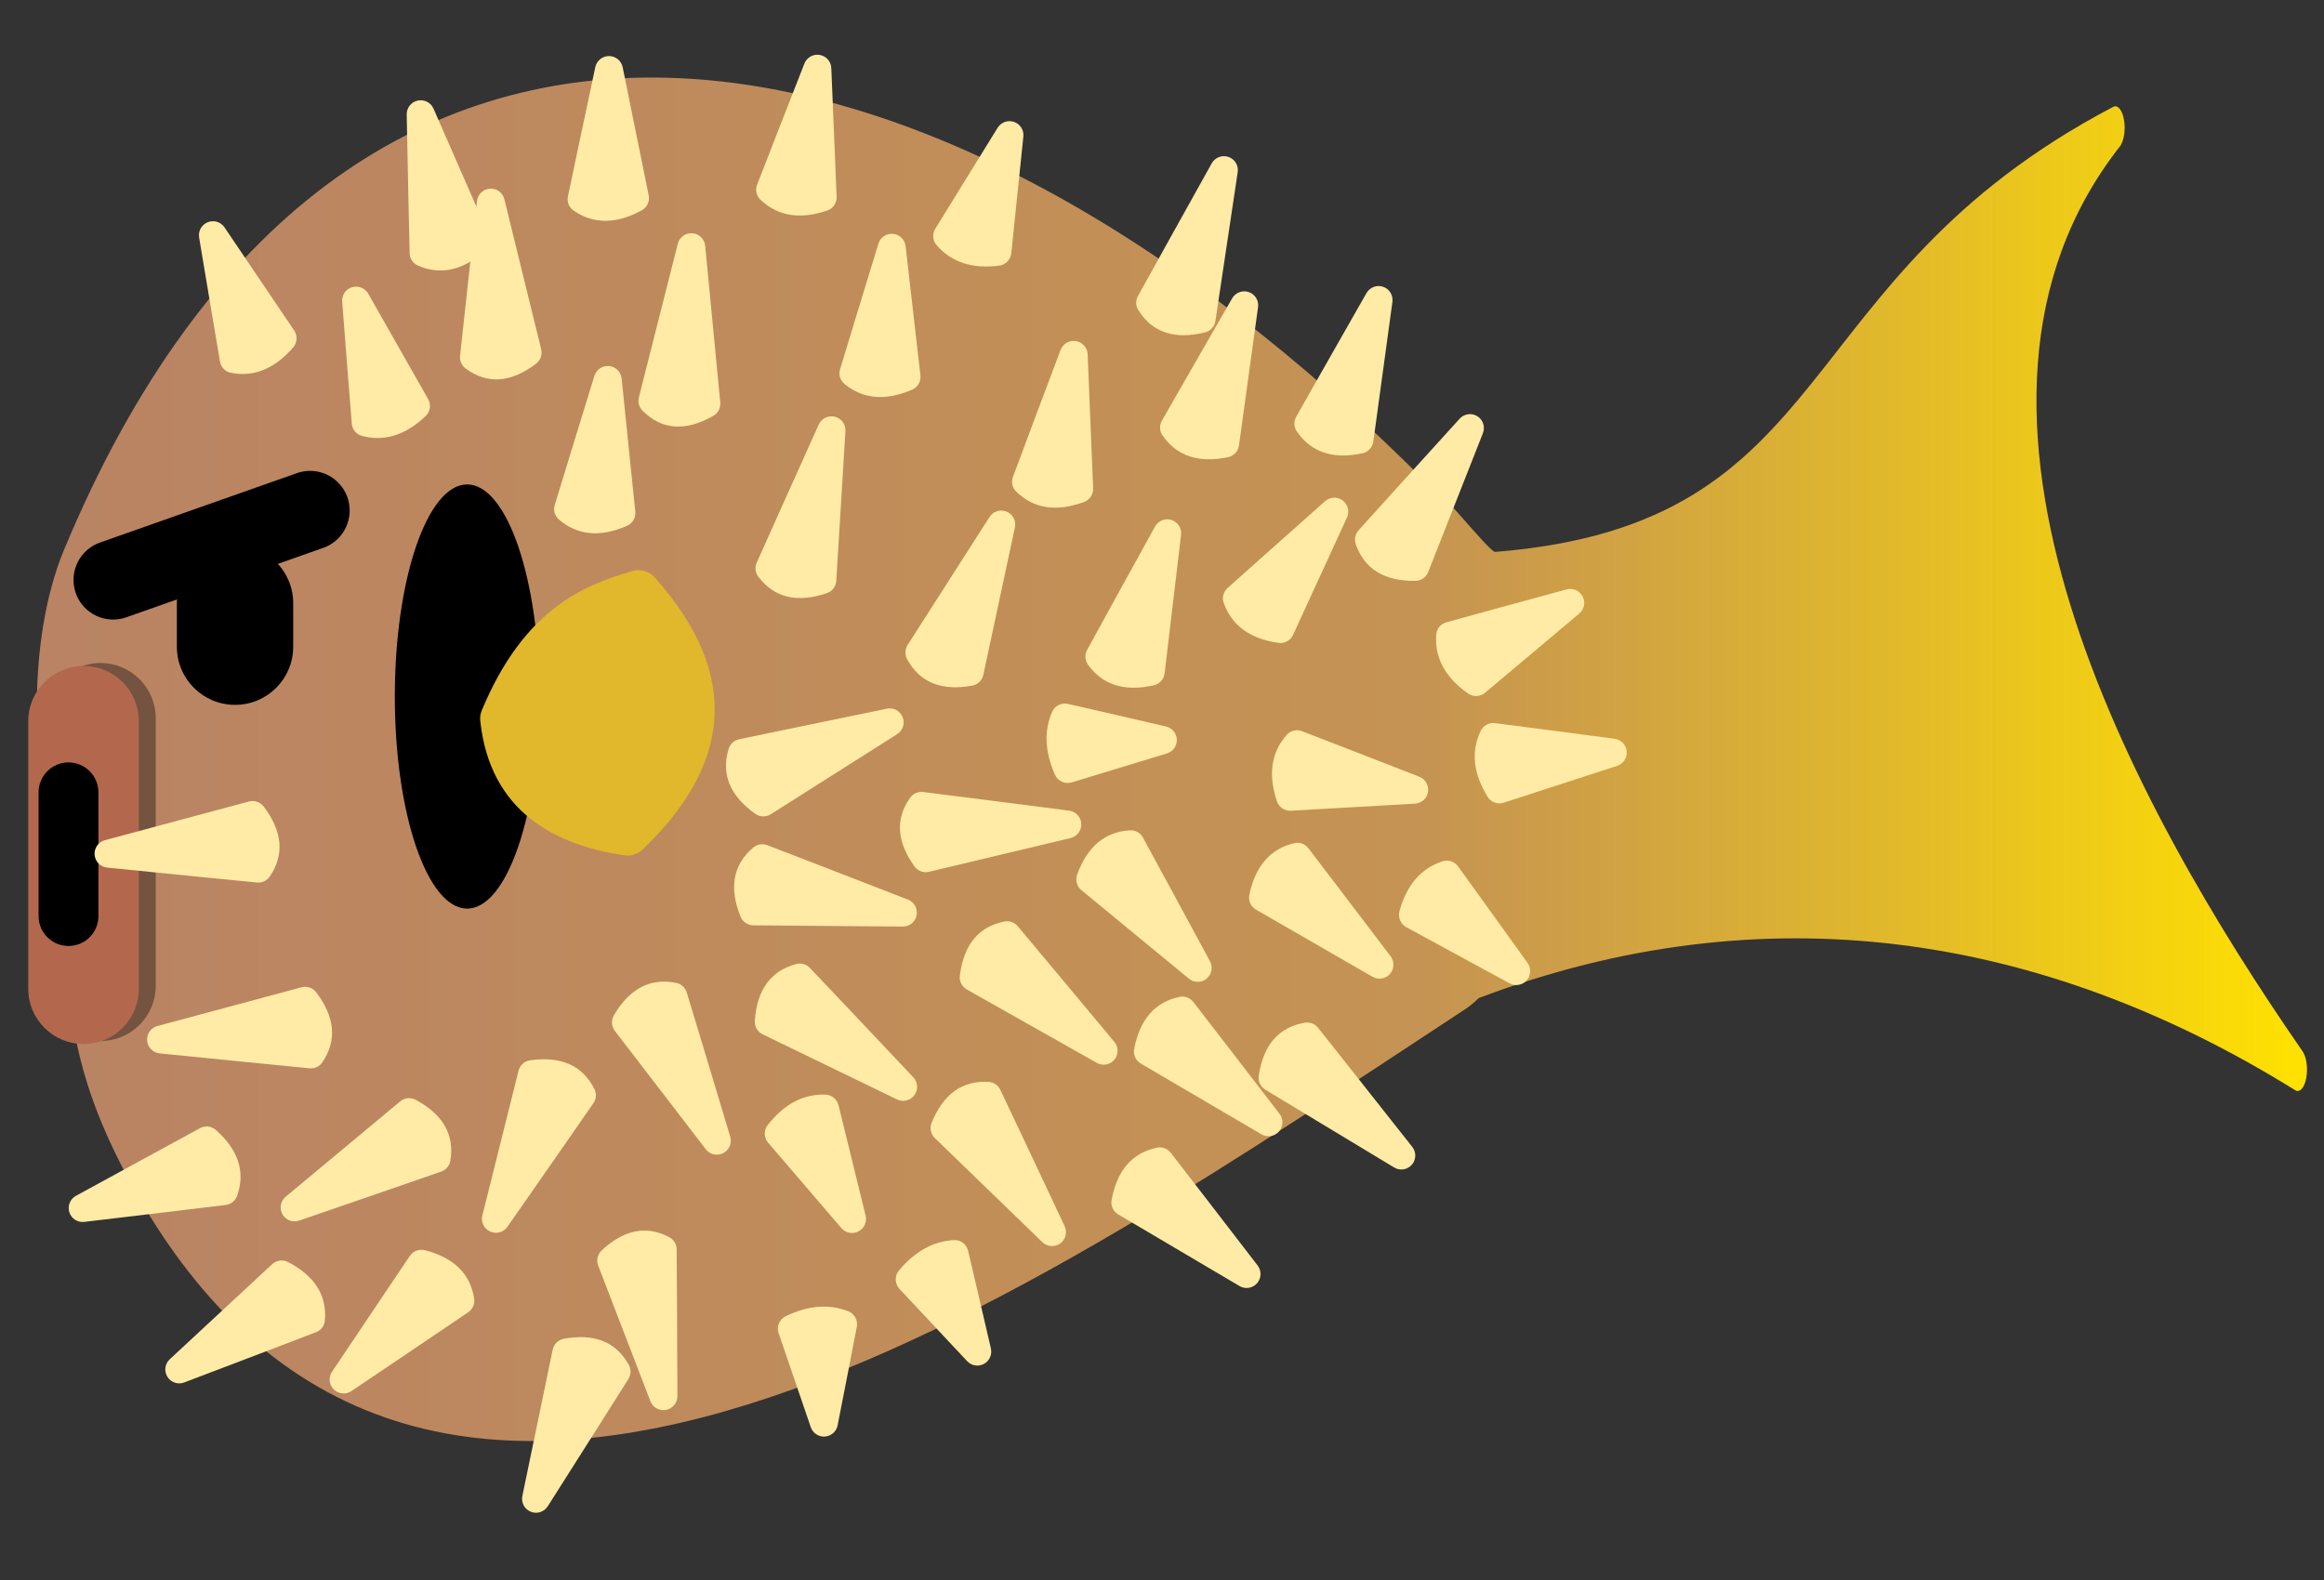 <?xml version="1.0" encoding="UTF-8" standalone="no"?>
<!DOCTYPE svg PUBLIC "-//W3C//DTD SVG 1.1//EN" "http://www.w3.org/Graphics/SVG/1.1/DTD/svg11.dtd">
<svg width="100%" height="100%" viewBox="0 0 594 404" version="1.1" xmlns="http://www.w3.org/2000/svg" xmlns:xlink="http://www.w3.org/1999/xlink" xml:space="preserve" xmlns:serif="http://www.serif.com/" style="fill-rule:evenodd;clip-rule:evenodd;stroke-linecap:round;stroke-linejoin:round;stroke-miterlimit:1.5;">
    <rect x="0" y="0" width="594" height="404" fill="#333333" stroke="none"/>
    <g transform="matrix(1,0,0,1,-9840.66,-2390.34)">
        <g transform="matrix(2.913,0,0,1,1051.75,2516.01)">
            <g id="Puffed-Puffer" serif:id="Puffed Puffer">
                <g transform="matrix(1,0,0,1,-42.002,-110.826)">
                    <g transform="matrix(1,0,0,2.3,7.501,-161.985)">
                        <g transform="matrix(0.343,0,0,1,1424.86,-164.176)">
                            <path d="M5121.03,339.091C5119.88,339.602 5118.68,340.014 5117.44,340.366C5008.84,371.316 4851.9,419.908 4776.13,359.57C4765.85,351.389 4757.33,341.485 4761.2,328.936C4761.68,327.401 4761.18,325.838 4759.51,324.189C4749.94,314.586 4749.77,299.099 4759.13,289.29C4830.97,214.338 4981.33,226.755 5107.53,281.728C5108.9,281.272 5123.78,289.557 5125.26,289.495C5214.63,286.379 5198.65,259.346 5283.36,240.029C5284.51,239.758 5285.69,240.374 5286.12,241.475C5286.56,242.576 5286.11,243.828 5285.09,244.414C5232.47,273.536 5288.28,317.698 5331.82,345.018C5332.82,345.647 5333.2,346.915 5332.73,347.996C5332.25,349.076 5331.05,349.642 5329.91,349.324C5264.91,331.776 5193.72,327.134 5121.03,339.091Z" style="fill:url(#_Linear1);"/>
                        </g>
                        <g transform="matrix(0.329,0,0,0.764,1567.72,-696.613)">
                            <path d="M4551.91,1100.03C4551.91,1095.59 4545.31,1091.99 4537.16,1091.99C4537.16,1091.99 4537.16,1091.99 4537.16,1091.99C4529.02,1091.99 4522.41,1095.59 4522.41,1100.03C4522.41,1110.45 4522.41,1128.53 4522.41,1138.96C4522.41,1143.39 4529.02,1146.99 4537.16,1146.99C4537.16,1146.99 4537.16,1146.99 4537.16,1146.99C4545.31,1146.99 4551.91,1143.39 4551.91,1138.96C4551.91,1128.53 4551.91,1110.45 4551.91,1100.03Z" style="fill:rgb(116,83,64);"/>
                        </g>
                        <g transform="matrix(0.329,0,0,0.764,1566.24,-696.282)">
                            <path d="M4551.91,1100.03C4551.91,1095.59 4545.31,1091.99 4537.16,1091.99C4537.16,1091.99 4537.16,1091.99 4537.16,1091.99C4529.02,1091.99 4522.41,1095.59 4522.41,1100.03C4522.41,1110.45 4522.41,1128.53 4522.41,1138.96C4522.41,1143.39 4529.02,1146.99 4537.16,1146.99C4537.16,1146.99 4537.16,1146.99 4537.16,1146.99C4545.31,1146.99 4551.91,1143.39 4551.91,1138.96C4551.91,1128.53 4551.91,1110.45 4551.91,1100.03Z" style="fill:rgb(179,104,77);"/>
                        </g>
                        <g transform="matrix(0.346,0,0,0.323,1502.4,-228.157)">
                            <path d="M4551.91,1112C4551.91,1100.95 4545.31,1091.99 4537.16,1091.99C4537.16,1091.99 4537.16,1091.99 4537.16,1091.99C4529.02,1091.99 4522.41,1100.95 4522.41,1112C4522.41,1116.88 4522.41,1122.11 4522.41,1126.99C4522.41,1138.04 4529.02,1146.99 4537.16,1146.99C4537.16,1146.99 4537.16,1146.99 4537.16,1146.99C4545.31,1146.99 4551.91,1138.04 4551.91,1126.99C4551.91,1122.11 4551.91,1116.88 4551.91,1112Z"/>
                        </g>
                        <g transform="matrix(0.178,0,0,0.371,2250.03,-256.413)">
                            <path d="M4551.91,1100.95C4551.91,1098.57 4550.36,1096.3 4547.59,1094.62C4544.83,1092.94 4541.08,1091.99 4537.17,1091.99C4537.16,1091.99 4537.16,1091.99 4537.16,1091.99C4533.25,1091.99 4529.5,1092.94 4526.73,1094.62C4523.97,1096.3 4522.41,1098.57 4522.41,1100.95C4522.41,1111.18 4522.41,1127.81 4522.41,1138.04C4522.41,1140.41 4523.97,1142.69 4526.73,1144.37C4529.5,1146.05 4533.25,1146.99 4537.16,1146.99C4537.16,1146.99 4537.16,1146.99 4537.17,1146.99C4541.08,1146.99 4544.83,1146.05 4547.59,1144.37C4550.36,1142.69 4551.91,1140.41 4551.91,1138.04C4551.91,1127.81 4551.91,1111.18 4551.91,1100.95Z"/>
                        </g>
                    </g>
                    <g transform="matrix(0.343,0,0,2.161,1424.82,-494.531)">
                        <ellipse cx="4884.27" cy="304.371" rx="18.503" ry="25.089"/>
                    </g>
                    <g transform="matrix(0.005,-0.401,0.121,0.009,3067.38,2071.79)">
                        <path d="M4745.87,84.021C4748.16,83.65 4750.49,83.938 4752.64,84.861C4818.13,112.865 4834.11,155.675 4843.8,190.363C4845.41,196.103 4843.99,202.416 4840.12,206.594C4778.34,273.287 4720.92,265.663 4666.58,204.978C4663.58,201.615 4662.11,196.859 4662.6,192.077C4667.91,141.831 4687.93,93.492 4745.87,84.021Z" style="fill:rgb(225,184,43);"/>
                    </g>
                </g>
                <g transform="matrix(0.343,0,0,1,1432.36,-144.008)">
                    <path d="M4649.27,166.596L4699.65,148.845" style="fill:none;stroke:black;stroke-width:20.26px;"/>
                </g>
                <g transform="matrix(0.169,-0.197,0.074,0.54,2266.63,793.698)">
                    <path d="M4518.67,58.385C4519.35,55.565 4522.09,53.554 4525.26,53.554C4528.42,53.554 4531.16,55.565 4531.84,58.385C4536.48,77.843 4542.28,102.118 4544.61,111.869C4545.25,114.582 4543.82,117.354 4541.11,118.626C4529.13,124.262 4518.33,124.416 4508.77,118.857C4506.41,117.489 4505.24,114.927 4505.83,112.439C4508,103.073 4513.94,78.225 4518.67,58.385Z" style="fill:rgb(255,235,165);"/>
                </g>
                <g transform="matrix(0.178,-0.114,0.047,0.623,2245.75,382.289)">
                    <path d="M4518.65,58.491C4519.27,55.875 4522.04,53.99 4525.26,53.99C4528.47,53.99 4531.24,55.875 4531.86,58.491C4536.61,78.369 4542.54,103.228 4544.76,112.505C4545.32,114.851 4544.02,117.233 4541.52,118.43C4529.18,124.347 4518.11,124.484 4508.32,118.593C4506.21,117.325 4505.18,115.154 4505.69,113.033C4507.74,104.187 4513.81,78.752 4518.65,58.491Z" style="fill:rgb(255,235,165);"/>
                </g>
                <g transform="matrix(0.182,0.002,-0.001,0.609,2247.03,-153.141)">
                    <path d="M4518.66,58.441C4519.31,55.726 4522.06,53.779 4525.26,53.779C4528.45,53.779 4531.2,55.726 4531.85,58.441C4536.55,78.116 4542.41,102.692 4544.69,112.204C4545.29,114.725 4543.92,117.292 4541.32,118.527C4529.15,124.305 4518.22,124.451 4508.54,118.723C4506.31,117.404 4505.21,115.048 4505.76,112.753C4507.87,103.65 4513.87,78.499 4518.66,58.441Z" style="fill:rgb(255,235,165);"/>
                </g>
                <g transform="matrix(0.179,0.088,-0.034,0.592,2280.86,-541.653)">
                    <path d="M4518.66,58.425C4519.32,55.679 4522.07,53.713 4525.26,53.713C4528.44,53.713 4531.19,55.679 4531.85,58.425C4536.53,78.035 4542.37,102.522 4544.66,112.106C4545.28,114.684 4543.89,117.31 4541.26,118.557C4529.15,124.292 4518.25,124.44 4508.6,118.763C4506.34,117.429 4505.22,115.013 4505.78,112.662C4507.91,103.48 4513.89,78.418 4518.66,58.425Z" style="fill:rgb(255,235,165);"/>
                </g>
                <g transform="matrix(0.172,0.17,-0.061,0.521,2331.01,-891.565)">
                    <path d="M4518.69,58.314C4519.39,55.373 4522.12,53.288 4525.26,53.288C4528.39,53.288 4531.12,55.373 4531.82,58.314C4536.4,77.517 4542.11,101.439 4544.51,111.459C4545.21,114.405 4543.7,117.426 4540.87,118.74C4529.09,124.212 4518.47,124.376 4509.03,119.01C4506.53,117.589 4505.27,114.775 4505.92,112.052C4508.17,102.389 4514.02,77.897 4518.69,58.314Z" style="fill:rgb(255,235,165);"/>
                </g>
                <g transform="matrix(-0.12,0.397,-0.142,-0.365,3701.69,-1652.13)">
                    <path d="M4518.69,58.314C4519.39,55.373 4522.12,53.288 4525.26,53.288C4528.39,53.288 4531.12,55.373 4531.82,58.314C4536.4,77.517 4542.11,101.439 4544.51,111.459C4545.21,114.405 4543.7,117.426 4540.87,118.74C4529.09,124.212 4518.47,124.376 4509.03,119.01C4506.53,117.589 4505.27,114.775 4505.92,112.052C4508.17,102.389 4514.02,77.897 4518.69,58.314Z" style="fill:rgb(255,235,165);"/>
                </g>
                <g transform="matrix(0.172,0.17,-0.077,0.658,2350.76,-890.621)">
                    <path d="M4518.63,58.574C4519.21,56.135 4522,54.362 4525.26,54.362C4528.51,54.362 4531.3,56.135 4531.88,58.574C4536.71,78.812 4542.77,104.178 4544.88,113.012C4545.37,115.059 4544.19,117.129 4541.89,118.251C4529.24,124.424 4517.91,124.546 4507.93,118.356C4506.04,117.186 4505.14,115.325 4505.57,113.5C4507.51,105.131 4513.71,79.192 4518.63,58.574Z" style="fill:rgb(255,235,165);"/>
                </g>
                <g transform="matrix(-0.12,0.397,-0.179,-0.46,3693.77,-1599.42)">
                    <path d="M4518.63,58.574C4519.21,56.135 4522,54.362 4525.26,54.362C4528.51,54.362 4531.3,56.135 4531.88,58.574C4536.71,78.812 4542.77,104.178 4544.88,113.012C4545.37,115.059 4544.19,117.129 4541.89,118.251C4529.24,124.424 4517.91,124.546 4507.93,118.356C4506.04,117.186 4505.14,115.325 4505.57,113.5C4507.51,105.131 4513.71,79.192 4518.63,58.574Z" style="fill:rgb(255,235,165);"/>
                </g>
                <g transform="matrix(0.172,0.17,-0.072,0.619,2364.04,-855.14)">
                    <path d="M4518.64,58.517C4519.26,55.952 4522.03,54.1 4525.26,54.1C4528.48,54.1 4531.26,55.952 4531.87,58.517C4536.64,78.501 4542.61,103.509 4544.79,112.658C4545.33,114.915 4544.07,117.203 4541.63,118.378C4529.2,124.37 4518.05,124.502 4508.2,118.524C4506.16,117.284 4505.17,115.206 4505.65,113.175C4507.67,104.466 4513.78,78.883 4518.64,58.517Z" style="fill:rgb(255,235,165);"/>
                </g>
                <g transform="matrix(-0.12,0.397,-0.168,-0.433,3679.55,-1570.71)">
                    <path d="M4518.64,58.517C4519.26,55.952 4522.03,54.1 4525.26,54.1C4528.48,54.1 4531.26,55.952 4531.87,58.517C4536.64,78.501 4542.61,103.509 4544.79,112.658C4545.33,114.915 4544.07,117.203 4541.63,118.378C4529.2,124.37 4518.05,124.502 4508.2,118.524C4506.16,117.284 4505.17,115.206 4505.65,113.175C4507.67,104.466 4513.78,78.883 4518.64,58.517Z" style="fill:rgb(255,235,165);"/>
                </g>
                <g transform="matrix(-0.055,-0.504,0.214,-0.199,3260.53,2475.74)">
                    <path d="M4518.64,58.517C4519.26,55.952 4522.03,54.1 4525.26,54.1C4528.48,54.1 4531.26,55.952 4531.87,58.517C4536.64,78.501 4542.61,103.509 4544.79,112.658C4545.33,114.915 4544.07,117.203 4541.63,118.378C4529.2,124.37 4518.05,124.502 4508.2,118.524C4506.16,117.284 4505.17,115.206 4505.65,113.175C4507.67,104.466 4513.78,78.883 4518.64,58.517Z" style="fill:rgb(255,235,165);"/>
                </g>
                <g transform="matrix(0.172,0.17,-0.072,0.613,2352.25,-853.434)">
                    <path d="M4518.65,58.507C4519.26,55.922 4522.03,54.056 4525.26,54.056C4528.48,54.056 4531.25,55.922 4531.86,58.507C4536.63,78.448 4542.58,103.397 4544.78,112.598C4545.33,114.89 4544.05,117.215 4541.58,118.399C4529.19,124.361 4518.07,124.495 4508.25,118.552C4506.18,117.3 4505.17,115.186 4505.67,113.119C4507.7,104.355 4513.79,78.831 4518.65,58.507Z" style="fill:rgb(255,235,165);"/>
                </g>
                <g transform="matrix(-0.12,0.397,-0.167,-0.429,3681.41,-1609.74)">
                    <path d="M4518.65,58.507C4519.26,55.922 4522.03,54.056 4525.26,54.056C4528.48,54.056 4531.25,55.922 4531.86,58.507C4536.63,78.448 4542.58,103.397 4544.78,112.598C4545.33,114.89 4544.05,117.215 4541.58,118.399C4529.19,124.361 4518.07,124.495 4508.25,118.552C4506.18,117.3 4505.17,115.186 4505.67,113.119C4507.7,104.355 4513.79,78.831 4518.65,58.507Z" style="fill:rgb(255,235,165);"/>
                </g>
                <g transform="matrix(-0.096,-0.449,0.189,-0.342,3456.03,2276.63)">
                    <path d="M4518.65,58.507C4519.26,55.922 4522.03,54.056 4525.26,54.056C4528.48,54.056 4531.25,55.922 4531.86,58.507C4536.63,78.448 4542.58,103.397 4544.78,112.598C4545.33,114.89 4544.05,117.215 4541.58,118.399C4529.19,124.361 4518.07,124.495 4508.25,118.552C4506.18,117.3 4505.17,115.186 4505.67,113.119C4507.7,104.355 4513.79,78.831 4518.65,58.507Z" style="fill:rgb(255,235,165);"/>
                </g>
                <g transform="matrix(0.181,-0.034,0.016,0.711,2240.18,37.695)">
                    <path d="M4518.62,58.595C4519.19,56.206 4521.99,54.465 4525.26,54.465C4528.52,54.465 4531.32,56.206 4531.89,58.595C4536.74,78.933 4542.83,104.44 4544.91,113.146C4545.38,115.113 4544.23,117.1 4541.99,118.2C4529.25,124.446 4517.85,124.564 4507.82,118.29C4506,117.148 4505.13,115.369 4505.54,113.621C4507.45,105.389 4513.68,79.311 4518.62,58.595Z" style="fill:rgb(255,235,165);"/>
                </g>
                <g transform="matrix(0.174,-0.154,0.057,0.542,2257.58,615.692)">
                    <path d="M4518.68,58.353C4519.37,55.478 4522.1,53.433 4525.26,53.433C4528.41,53.433 4531.14,55.478 4531.83,58.353C4536.45,77.695 4542.2,101.809 4544.56,111.685C4545.23,114.502 4543.77,117.386 4541,118.678C4529.11,124.239 4518.4,124.398 4508.89,118.927C4506.46,117.534 4505.25,114.859 4505.87,112.265C4508.08,102.762 4513.97,78.076 4518.68,58.353Z" style="fill:rgb(255,235,165);"/>
                </g>
                <g transform="matrix(0.181,0.052,-0.021,0.619,2252.64,-300.744)">
                    <path d="M4518.65,58.463C4519.29,55.791 4522.05,53.871 4525.26,53.871C4528.46,53.871 4531.22,55.791 4531.85,58.463C4536.57,78.226 4542.47,102.925 4544.72,112.336C4545.3,114.781 4543.96,117.266 4541.41,118.485C4529.17,124.324 4518.17,124.465 4508.44,118.667C4506.26,117.37 4505.2,115.095 4505.73,112.876C4507.81,103.884 4513.85,78.609 4518.65,58.463Z" style="fill:rgb(255,235,165);"/>
                </g>
                <g transform="matrix(0.177,0.126,-0.057,0.673,2292.51,-625.895)">
                    <path d="M4518.63,58.571C4519.21,56.125 4522,54.348 4525.26,54.348C4528.51,54.348 4531.3,56.125 4531.88,58.571C4536.71,78.796 4542.76,104.142 4544.87,112.994C4545.37,115.052 4544.18,117.133 4541.87,118.258C4529.23,124.421 4517.91,124.544 4507.95,118.365C4506.05,117.191 4505.14,115.319 4505.58,113.482C4507.52,105.095 4513.71,79.175 4518.63,58.571Z" style="fill:rgb(255,235,165);"/>
                </g>
                <g transform="matrix(0.173,0.161,-0.068,0.616,2340.73,-754.605)">
                    <path d="M4518.65,58.505C4519.26,55.916 4522.03,54.048 4525.26,54.048C4528.48,54.048 4531.25,55.916 4531.86,58.505C4536.62,78.439 4542.58,103.377 4544.78,112.587C4545.33,114.885 4544.04,117.217 4541.58,118.403C4529.19,124.359 4518.07,124.494 4508.26,118.557C4506.18,117.303 4505.17,115.182 4505.67,113.109C4507.7,104.336 4513.79,78.821 4518.65,58.505Z" style="fill:rgb(255,235,165);"/>
                </g>
                <g transform="matrix(-0.14,0.337,-0.141,-0.499,3764.16,-1373.52)">
                    <path d="M4518.65,58.505C4519.26,55.916 4522.03,54.048 4525.26,54.048C4528.48,54.048 4531.25,55.916 4531.86,58.505C4536.62,78.439 4542.58,103.377 4544.78,112.587C4545.33,114.885 4544.04,117.217 4541.58,118.403C4529.19,124.359 4518.07,124.494 4508.26,118.557C4506.18,117.303 4505.17,115.182 4505.67,113.109C4507.7,104.336 4513.79,78.821 4518.65,58.505Z" style="fill:rgb(255,235,165);"/>
                </g>
                <g transform="matrix(-0.129,-0.374,0.157,-0.458,3621.69,1946.72)">
                    <path d="M4518.65,58.505C4519.26,55.916 4522.03,54.048 4525.26,54.048C4528.48,54.048 4531.25,55.916 4531.86,58.505C4536.62,78.439 4542.58,103.377 4544.78,112.587C4545.33,114.885 4544.04,117.217 4541.58,118.403C4529.19,124.359 4518.07,124.494 4508.26,118.557C4506.18,117.303 4505.17,115.182 4505.67,113.109C4507.7,104.336 4513.79,78.821 4518.65,58.505Z" style="fill:rgb(255,235,165);"/>
                </g>
                <g transform="matrix(0.168,0.202,-0.091,0.644,2350.16,-943.999)">
                    <path d="M4518.63,58.576C4519.21,56.143 4522,54.374 4525.26,54.374C4528.51,54.374 4531.3,56.143 4531.88,58.576C4536.72,78.827 4542.78,104.209 4544.88,113.028C4545.37,115.066 4544.19,117.125 4541.9,118.245C4529.24,124.427 4517.9,124.548 4507.92,118.348C4506.04,117.182 4505.14,115.33 4505.57,113.514C4507.51,105.162 4513.7,79.206 4518.63,58.576Z" style="fill:rgb(255,235,165);"/>
                </g>
                <g transform="matrix(-0.028,0.523,-0.197,-0.091,3279.69,-2285.06)">
                    <path d="M4518.67,58.385C4519.35,55.566 4522.09,53.556 4525.26,53.556C4528.42,53.556 4531.16,55.566 4531.84,58.385C4536.48,77.845 4542.28,102.123 4544.61,111.873C4545.25,114.584 4543.82,117.353 4541.11,118.625C4529.13,124.262 4518.33,124.416 4508.76,118.856C4506.41,117.488 4505.24,114.928 4505.83,112.442C4508,103.079 4513.94,78.227 4518.67,58.385Z" style="fill:rgb(255,235,165);"/>
                </g>
                <g transform="matrix(0.146,0.315,-0.123,0.484,2480.86,-1449.2)">
                    <path d="M4518.66,58.428C4519.32,55.688 4522.07,53.726 4525.26,53.726C4528.44,53.726 4531.19,55.688 4531.85,58.428C4536.53,78.052 4542.38,102.556 4544.67,112.126C4545.28,114.692 4543.9,117.307 4541.27,118.551C4529.15,124.295 4518.24,124.443 4508.59,118.755C4506.33,117.424 4505.21,115.02 4505.77,112.68C4507.9,103.514 4513.89,78.434 4518.66,58.428Z" style="fill:rgb(255,235,165);"/>
                </g>
                <g transform="matrix(0.006,0.529,-0.162,0.016,3101.74,-2331.29)">
                    <path d="M4518.75,58.066C4519.54,54.759 4522.21,52.46 4525.26,52.46C4528.3,52.46 4530.97,54.759 4531.76,58.066C4536.15,76.477 4541.61,99.319 4544.18,110.075C4545.06,113.782 4543.34,117.647 4540.16,119.066C4529,124.068 4518.88,124.262 4509.83,119.449C4506.91,117.898 4505.4,114.226 4506.24,110.724C4508.68,100.238 4514.27,76.846 4518.75,58.066Z" style="fill:rgb(255,235,165);"/>
                </g>
                <g transform="matrix(-0.181,0.035,-0.011,-0.47,3909.16,107.854)">
                    <path d="M4518.75,58.066C4519.54,54.759 4522.21,52.46 4525.26,52.46C4528.3,52.46 4530.97,54.759 4531.76,58.066C4536.15,76.477 4541.61,99.319 4544.18,110.075C4545.06,113.782 4543.34,117.647 4540.16,119.066C4529,124.068 4518.88,124.262 4509.83,119.449C4506.91,117.898 4505.4,114.226 4506.24,110.724C4508.68,100.238 4514.27,76.846 4518.75,58.066Z" style="fill:rgb(255,235,165);"/>
                </g>
                <g transform="matrix(-0.16,0.25,-0.076,-0.415,3831.49,-886.532)">
                    <path d="M4518.75,58.066C4519.54,54.759 4522.21,52.46 4525.26,52.46C4528.3,52.46 4530.97,54.759 4531.76,58.066C4536.15,76.477 4541.61,99.319 4544.18,110.075C4545.06,113.782 4543.34,117.647 4540.16,119.066C4529,124.068 4518.88,124.262 4509.83,119.449C4506.91,117.898 4505.4,114.226 4506.24,110.724C4508.68,100.238 4514.27,76.846 4518.75,58.066Z" style="fill:rgb(255,235,165);"/>
                </g>
                <g transform="matrix(0.154,0.279,-0.125,0.586,2456.66,-1313.65)">
                    <path d="M4518.63,58.567C4519.22,56.114 4522,54.332 4525.26,54.332C4528.51,54.332 4531.29,56.114 4531.88,58.567C4536.7,78.776 4542.75,104.1 4544.87,112.972C4545.36,115.043 4544.17,117.138 4541.85,118.266C4529.23,124.418 4517.92,124.541 4507.96,118.376C4506.06,117.198 4505.14,115.312 4505.58,113.463C4507.53,105.054 4513.71,79.156 4518.63,58.567Z" style="fill:rgb(255,235,165);"/>
                </g>
                <g transform="matrix(-0.148,0.307,-0.138,-0.562,3787.39,-1166.5)">
                    <path d="M4518.63,58.567C4519.22,56.114 4522,54.332 4525.26,54.332C4528.51,54.332 4531.29,56.114 4531.88,58.567C4536.7,78.776 4542.75,104.1 4544.87,112.972C4545.36,115.043 4544.17,117.138 4541.85,118.266C4529.23,124.418 4517.92,124.541 4507.96,118.376C4506.06,117.198 4505.14,115.312 4505.58,113.463C4507.53,105.054 4513.71,79.156 4518.63,58.567Z" style="fill:rgb(255,235,165);"/>
                </g>
                <g transform="matrix(-0.015,-0.528,0.236,-0.056,3085.1,2532.74)">
                    <path d="M4518.63,58.567C4519.22,56.114 4522,54.332 4525.26,54.332C4528.51,54.332 4531.29,56.114 4531.88,58.567C4536.7,78.776 4542.75,104.1 4544.87,112.972C4545.36,115.043 4544.17,117.138 4541.85,118.266C4529.23,124.418 4517.92,124.541 4507.96,118.376C4506.06,117.198 4505.14,115.312 4505.58,113.463C4507.53,105.054 4513.71,79.156 4518.63,58.567Z" style="fill:rgb(255,235,165);"/>
                </g>
                <g transform="matrix(-0.015,-0.528,0.236,-0.056,3080.49,2485.24)">
                    <path d="M4518.63,58.567C4519.22,56.114 4522,54.332 4525.26,54.332C4528.51,54.332 4531.29,56.114 4531.88,58.567C4536.7,78.776 4542.75,104.1 4544.87,112.972C4545.36,115.043 4544.17,117.138 4541.85,118.266C4529.23,124.418 4517.92,124.541 4507.96,118.376C4506.06,117.198 4505.14,115.312 4505.58,113.463C4507.53,105.054 4513.71,79.156 4518.63,58.567Z" style="fill:rgb(255,235,165);"/>
                </g>
                <g transform="matrix(-0.116,0.406,-0.182,-0.442,3649.73,-1668)">
                    <path d="M4518.63,58.567C4519.22,56.114 4522,54.332 4525.26,54.332C4528.51,54.332 4531.29,56.114 4531.88,58.567C4536.7,78.776 4542.75,104.1 4544.87,112.972C4545.36,115.043 4544.17,117.138 4541.85,118.266C4529.23,124.418 4517.92,124.541 4507.96,118.376C4506.06,117.198 4505.14,115.312 4505.58,113.463C4507.53,105.054 4513.71,79.156 4518.63,58.567Z" style="fill:rgb(255,235,165);"/>
                </g>
                <g transform="matrix(-0.089,-0.461,0.206,-0.338,3433.47,2289.26)">
                    <path d="M4518.63,58.567C4519.22,56.114 4522,54.332 4525.26,54.332C4528.51,54.332 4531.29,56.114 4531.88,58.567C4536.7,78.776 4542.75,104.1 4544.87,112.972C4545.36,115.043 4544.17,117.138 4541.85,118.266C4529.23,124.418 4517.92,124.541 4507.96,118.376C4506.06,117.198 4505.14,115.312 4505.58,113.463C4507.53,105.054 4513.71,79.156 4518.63,58.567Z" style="fill:rgb(255,235,165);"/>
                </g>
                <g transform="matrix(0.01,0.52,-0.233,0.036,3079.51,-2270.19)">
                    <path d="M4518.52,59.052C4519.11,56.558 4521.95,54.746 4525.26,54.746C4528.56,54.746 4531.4,56.558 4531.99,59.052C4536.79,79.14 4542.74,104.075 4544.86,112.921C4545.36,115.027 4544.14,117.157 4541.78,118.302C4529.22,124.405 4517.95,124.529 4508.03,118.416C4506.08,117.22 4505.15,115.301 4505.6,113.419C4507.54,105.031 4513.63,79.524 4518.52,59.052Z" style="fill:rgb(255,235,165);"/>
                </g>
                <g transform="matrix(-0.176,0.097,-0.043,-0.667,3874.37,-167.666)">
                    <path d="M4518.52,59.052C4519.11,56.558 4521.95,54.746 4525.26,54.746C4528.56,54.746 4531.4,56.558 4531.99,59.052C4536.79,79.14 4542.74,104.075 4544.86,112.921C4545.36,115.027 4544.14,117.157 4541.78,118.302C4529.22,124.405 4517.95,124.529 4508.03,118.416C4506.08,117.22 4505.15,115.301 4505.6,113.419C4507.54,105.031 4513.63,79.524 4518.52,59.052Z" style="fill:rgb(255,235,165);"/>
                </g>
                <g transform="matrix(-0.108,0.427,-0.191,-0.408,3596.47,-1755.82)">
                    <path d="M4518.63,58.567C4519.22,56.114 4522,54.332 4525.26,54.332C4528.51,54.332 4531.29,56.114 4531.88,58.567C4536.7,78.776 4542.75,104.1 4544.87,112.972C4545.36,115.043 4544.17,117.138 4541.85,118.266C4529.23,124.418 4517.92,124.541 4507.96,118.376C4506.06,117.198 4505.14,115.312 4505.58,113.463C4507.53,105.054 4513.71,79.156 4518.63,58.567Z" style="fill:rgb(255,235,165);"/>
                </g>
                <g transform="matrix(-0.168,-0.199,0.089,-0.64,3819.11,1196.1)">
                    <path d="M4518.63,58.567C4519.22,56.114 4522,54.332 4525.26,54.332C4528.51,54.332 4531.29,56.114 4531.88,58.567C4536.7,78.776 4542.75,104.1 4544.87,112.972C4545.36,115.043 4544.17,117.138 4541.85,118.266C4529.23,124.418 4517.92,124.541 4507.96,118.376C4506.06,117.198 4505.14,115.312 4505.58,113.463C4507.53,105.054 4513.71,79.156 4518.63,58.567Z" style="fill:rgb(255,235,165);"/>
                </g>
                <g transform="matrix(-0.034,0.52,-0.233,-0.13,3264.08,-2237.76)">
                    <path d="M4518.63,58.567C4519.22,56.114 4522,54.332 4525.26,54.332C4528.51,54.332 4531.29,56.114 4531.88,58.567C4536.7,78.776 4542.75,104.1 4544.87,112.972C4545.36,115.043 4544.17,117.138 4541.85,118.266C4529.23,124.418 4517.92,124.541 4507.96,118.376C4506.06,117.198 4505.14,115.312 4505.58,113.463C4507.53,105.054 4513.71,79.156 4518.63,58.567Z" style="fill:rgb(255,235,165);"/>
                </g>
                <g transform="matrix(-0.166,-0.219,0.098,-0.628,3806.01,1214.32)">
                    <path d="M4518.63,58.567C4519.22,56.114 4522,54.332 4525.26,54.332C4528.51,54.332 4531.29,56.114 4531.88,58.567C4536.7,78.776 4542.75,104.1 4544.87,112.972C4545.36,115.043 4544.17,117.138 4541.85,118.266C4529.23,124.418 4517.92,124.541 4507.96,118.376C4506.06,117.198 4505.14,115.312 4505.58,113.463C4507.53,105.054 4513.71,79.156 4518.63,58.567Z" style="fill:rgb(255,235,165);"/>
                </g>
                <g transform="matrix(0.068,0.491,-0.22,0.259,2800.57,-2178.31)">
                    <path d="M4518.63,58.567C4519.22,56.114 4522,54.332 4525.26,54.332C4528.51,54.332 4531.29,56.114 4531.88,58.567C4536.7,78.776 4542.75,104.1 4544.87,112.972C4545.36,115.043 4544.17,117.138 4541.85,118.266C4529.23,124.418 4517.92,124.541 4507.96,118.376C4506.06,117.198 4505.14,115.312 4505.58,113.463C4507.53,105.054 4513.71,79.156 4518.63,58.567Z" style="fill:rgb(255,235,165);"/>
                </g>
                <g transform="matrix(-0.162,0.242,-0.108,-0.614,3819.55,-892.627)">
                    <path d="M4518.63,58.567C4519.22,56.114 4522,54.332 4525.26,54.332C4528.51,54.332 4531.29,56.114 4531.88,58.567C4536.7,78.776 4542.75,104.1 4544.87,112.972C4545.36,115.043 4544.17,117.138 4541.85,118.266C4529.23,124.418 4517.92,124.541 4507.96,118.376C4506.06,117.198 4505.14,115.312 4505.58,113.463C4507.53,105.054 4513.71,79.156 4518.63,58.567Z" style="fill:rgb(255,235,165);"/>
                </g>
                <g transform="matrix(-0.162,0.242,-0.083,-0.471,3829.95,-880.962)">
                    <path d="M4518.7,58.257C4519.43,55.224 4522.14,53.085 4525.26,53.085C4528.37,53.085 4531.08,55.224 4531.81,58.257C4536.34,77.265 4541.99,100.921 4544.43,111.135C4545.18,114.262 4543.61,117.481 4540.69,118.823C4529.07,124.175 4518.57,124.347 4509.23,119.123C4506.62,117.665 4505.3,114.65 4506,111.743C4508.29,101.865 4514.07,77.644 4518.7,58.257Z" style="fill:rgb(255,235,165);"/>
                </g>
                <g transform="matrix(0.085,0.469,-0.175,0.267,2780.71,-2109.83)">
                    <path d="M4518.68,58.37C4519.36,55.523 4522.09,53.496 4525.26,53.496C4528.42,53.496 4531.15,55.523 4531.83,58.37C4536.46,77.772 4542.24,101.969 4544.59,111.781C4545.24,114.544 4543.8,117.37 4541.06,118.652C4529.12,124.251 4518.36,124.407 4508.82,118.891C4506.44,117.511 4505.24,114.895 4505.85,112.356C4508.04,102.924 4513.95,78.154 4518.68,58.37Z" style="fill:rgb(255,235,165);"/>
                </g>
                <g transform="matrix(0.017,0.527,-0.191,0.051,3093.13,-2321.13)">
                    <path d="M4518.69,58.336C4519.38,55.433 4522.11,53.37 4525.26,53.37C4528.4,53.37 4531.13,55.433 4531.82,58.336C4536.43,77.618 4542.17,101.65 4544.54,111.588C4545.23,114.461 4543.74,117.403 4540.95,118.705C4529.1,124.227 4518.43,124.389 4508.95,118.963C4506.49,117.558 4505.26,114.823 4505.89,112.174C4508.12,102.602 4513.99,77.999 4518.69,58.336Z" style="fill:rgb(255,235,165);"/>
                </g>
                <g transform="matrix(0.18,0.083,-0.034,0.616,2298.82,-447.265)">
                    <path d="M4518.65,58.468C4519.29,55.804 4522.05,53.889 4525.26,53.889C4528.46,53.889 4531.22,55.804 4531.86,58.468C4536.58,78.249 4542.48,102.973 4544.72,112.363C4545.3,114.792 4543.97,117.261 4541.43,118.476C4529.17,124.327 4518.16,124.468 4508.42,118.655C4506.25,117.362 4505.19,115.104 4505.72,112.901C4507.8,103.932 4513.84,78.632 4518.65,58.468Z" style="fill:rgb(255,235,165);"/>
                </g>
                <g transform="matrix(-0.12,0.397,-0.161,-0.413,3690.8,-1650.96)">
                    <path d="M4518.65,58.468C4519.29,55.804 4522.05,53.889 4525.26,53.889C4528.46,53.889 4531.22,55.804 4531.86,58.468C4536.58,78.249 4542.48,102.973 4544.72,112.363C4545.3,114.792 4543.97,117.261 4541.43,118.476C4529.17,124.327 4518.16,124.468 4508.42,118.655C4506.25,117.362 4505.19,115.104 4505.72,112.901C4507.8,103.932 4513.84,78.632 4518.65,58.468Z" style="fill:rgb(255,235,165);"/>
                </g>
                <g transform="matrix(0.181,0.048,-0.019,0.603,2277.44,-315.507)">
                    <path d="M4518.66,58.434C4519.31,55.703 4522.07,53.747 4525.26,53.747C4528.44,53.747 4531.19,55.703 4531.85,58.434C4536.54,78.077 4542.4,102.611 4544.67,112.157C4545.28,114.705 4543.91,117.301 4541.29,118.541C4529.15,124.299 4518.23,124.446 4508.57,118.742C4506.32,117.416 4505.21,115.031 4505.77,112.709C4507.89,103.569 4513.88,78.46 4518.66,58.434Z" style="fill:rgb(255,235,165);"/>
                </g>
                <g transform="matrix(0.181,0.041,-0.019,0.723,2259.85,-291.007)">
                    <path d="M4518.62,58.61C4519.18,56.254 4521.98,54.536 4525.26,54.536C4528.53,54.536 4531.33,56.254 4531.89,58.61C4536.76,79.017 4542.88,104.621 4544.93,113.237C4545.39,115.15 4544.26,117.08 4542.06,118.165C4529.26,124.461 4517.82,124.576 4507.75,118.243C4505.96,117.123 4505.12,115.398 4505.52,113.704C4507.41,105.568 4513.66,79.394 4518.62,58.61Z" style="fill:rgb(255,235,165);"/>
                </g>
            </g>
        </g>
    </g>
    <defs>
        <linearGradient id="_Linear1" x1="0" y1="0" x2="1" y2="0" gradientUnits="userSpaceOnUse" gradientTransform="matrix(580.713,0,0,142.109,4752.22,307.824)"><stop offset="0" style="stop-color:rgb(185,131,100);stop-opacity:1"/><stop offset="0.61" style="stop-color:rgb(197,147,83);stop-opacity:1"/><stop offset="0.82" style="stop-color:rgb(225,185,43);stop-opacity:1"/><stop offset="1" style="stop-color:rgb(255,225,0);stop-opacity:1"/></linearGradient>
    </defs>
</svg>
